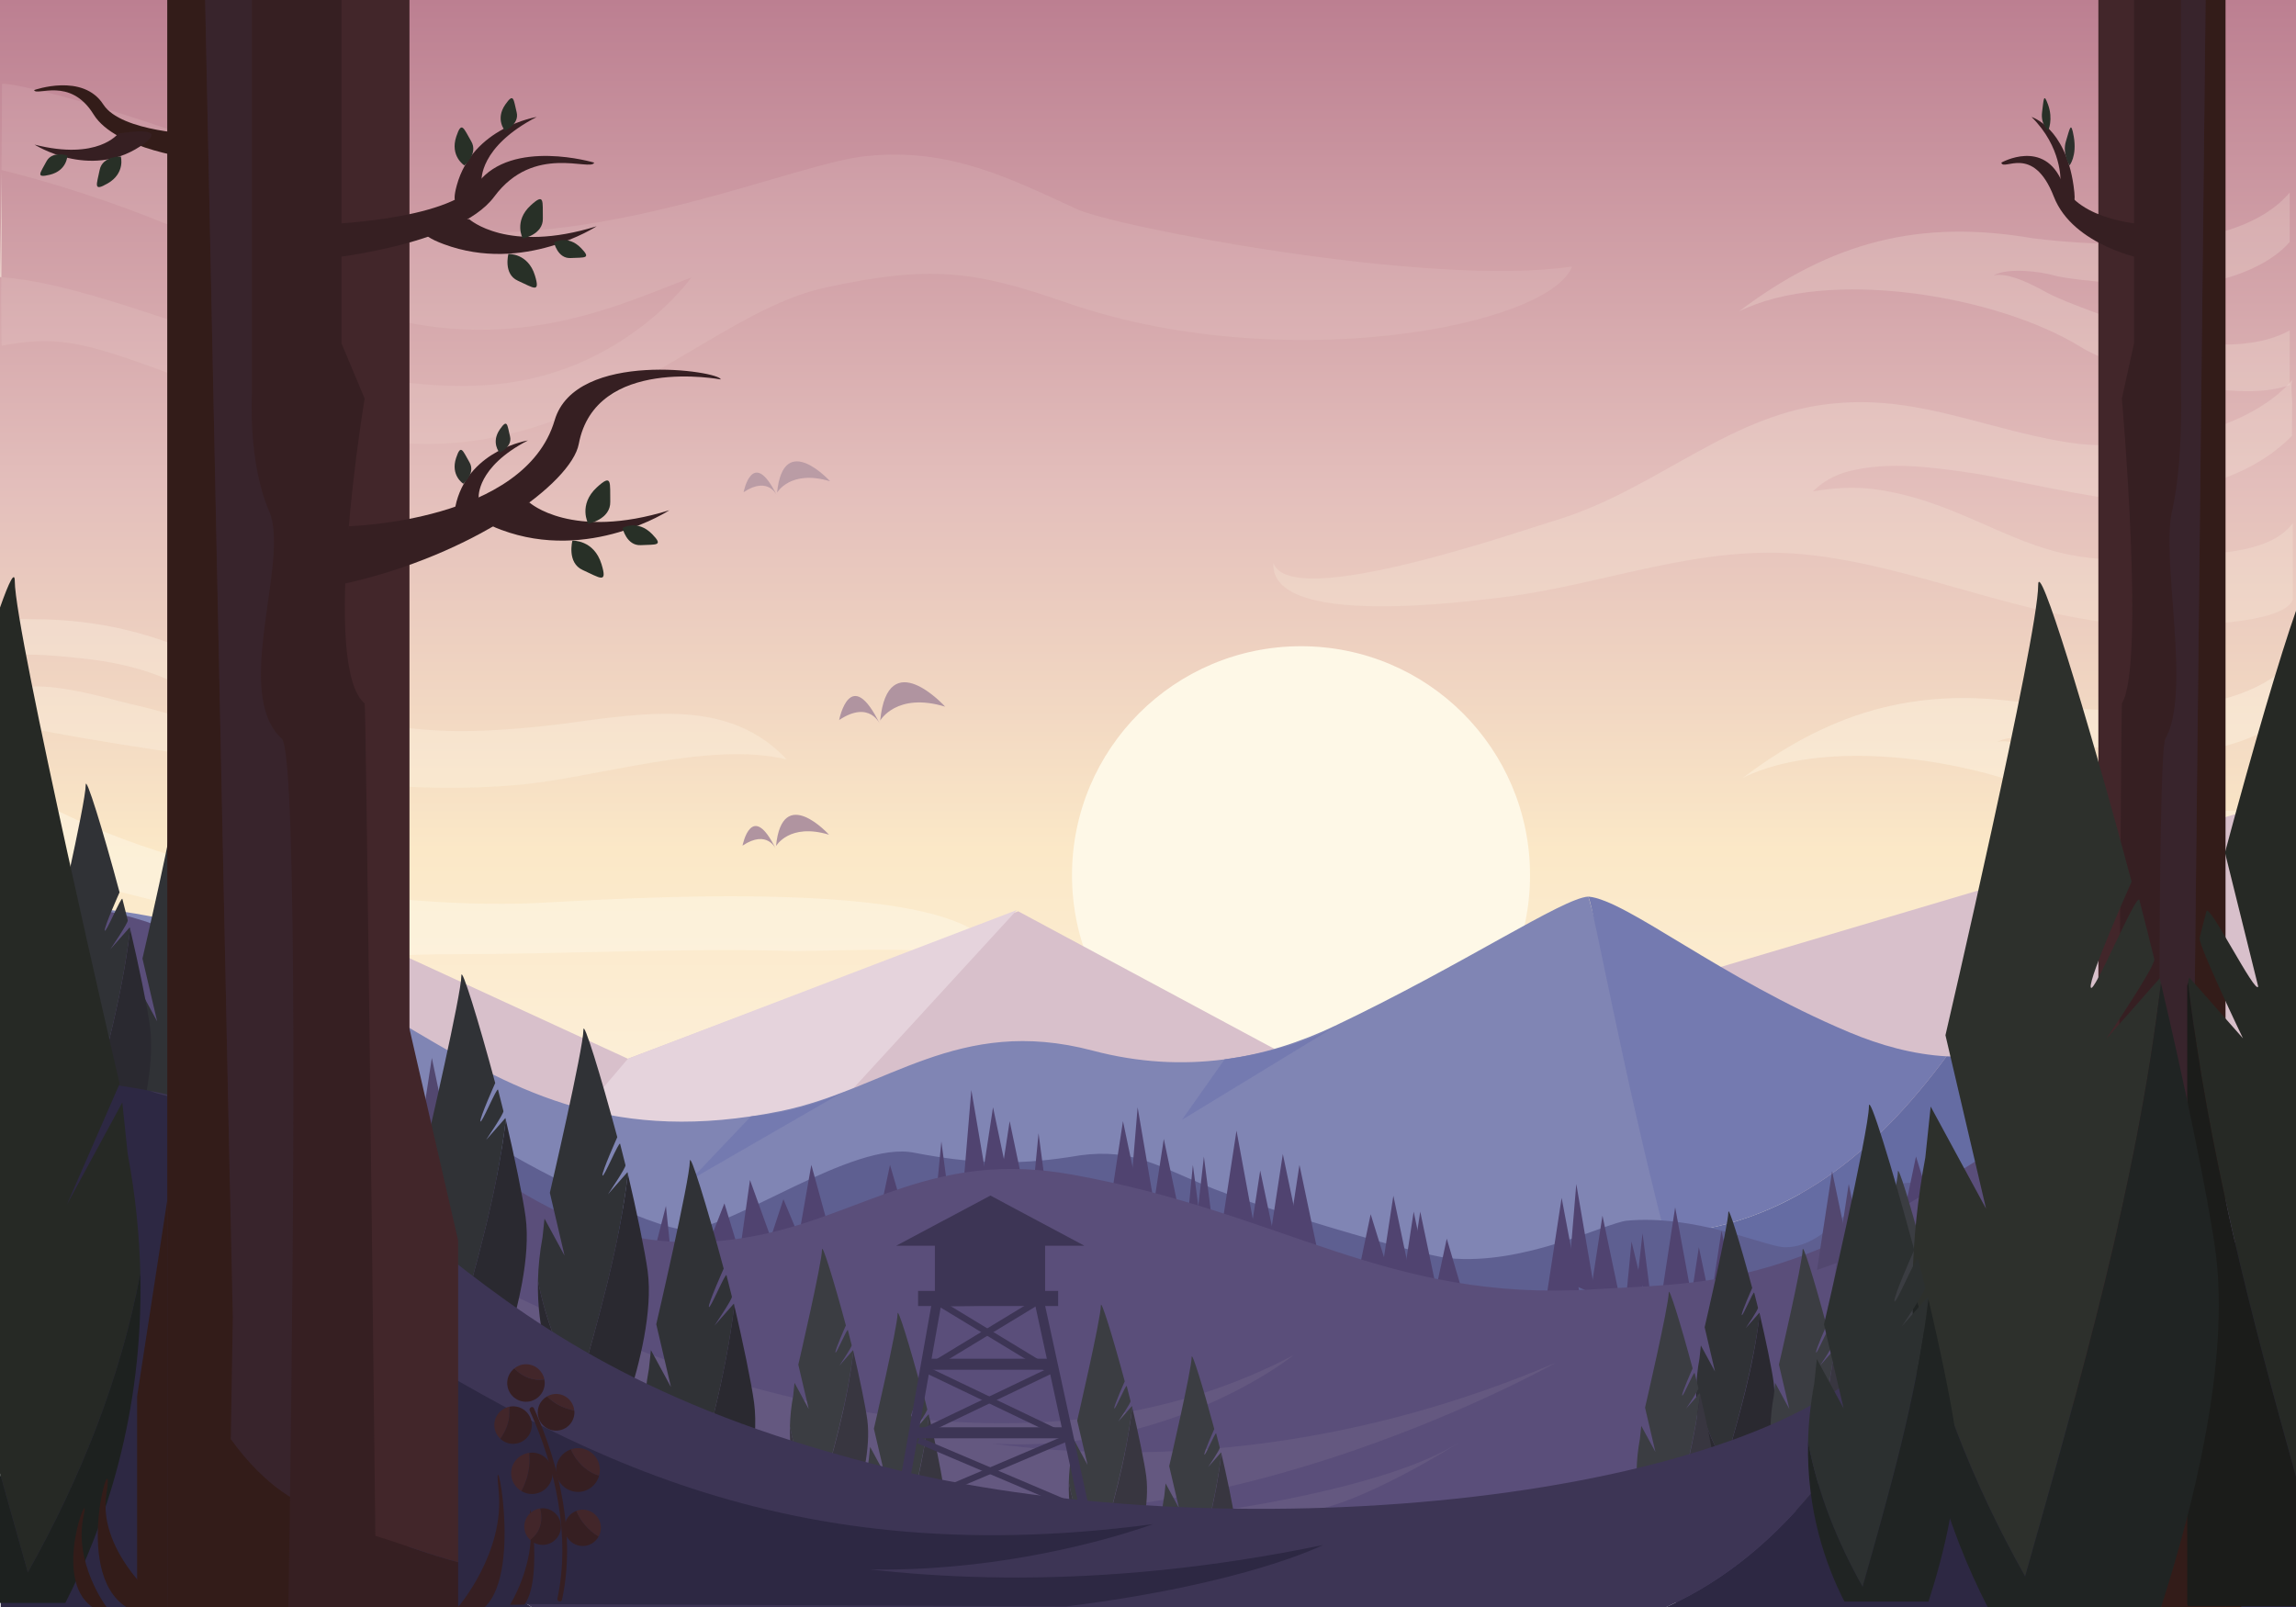 <?xml version="1.0" encoding="utf-8"?>
<!-- Generator: Adobe Illustrator 16.0.0, SVG Export Plug-In . SVG Version: 6.00 Build 0)  -->
<!DOCTYPE svg PUBLIC "-//W3C//DTD SVG 1.1//EN" "http://www.w3.org/Graphics/SVG/1.1/DTD/svg11.dtd">
<svg version="1.1" id="Layer_1" xmlns="http://www.w3.org/2000/svg" xmlns:xlink="http://www.w3.org/1999/xlink" x="0px" y="0px"
	 width="720px" height="503.999px" viewBox="0 0 720 503.999" enable-background="new 0 0 720 503.999" xml:space="preserve">
<rect x="0" y="0" width="720" height="503.999" fill="#808080" stroke="none"/>
<symbol  id="New_Symbol" viewBox="-0.763 -0.763 1.526 1.525">
	<path fill="#FFFFFF" d="M0.763,0c0-0.421-0.342-0.762-0.763-0.762S-0.763-0.421-0.763,0S-0.421,0.763,0,0.763S0.763,0.42,0.763,0z"
		/>
</symbol>
<linearGradient id="SVGID_1_" gradientUnits="userSpaceOnUse" x1="360" y1="503.999" x2="360" y2="4.882812e-04">
	<stop  offset="0" style="stop-color:#FFFFFF"/>
	<stop  offset="0.471" style="stop-color:#FBE8C7"/>
	<stop  offset="0.699" style="stop-color:#E3BEBB"/>
	<stop  offset="1" style="stop-color:#BC7F91"/>
</linearGradient>
<rect fill="url(#SVGID_1_)" width="720" height="503.999"/>
<circle fill="#FEF8E7" cx="407.987" cy="274.491" r="71.818"/>
<g opacity="0.4">
	<path fill="#FEF8E7" d="M689.334,253.667c-10.237-1.44-39.782-12.04-46.334-15.667c-4.136-2.29-11.897-6.43-16.667-5.333
		c4.727-2.627,15.252-1.084,19.018,0.001c6.169,1.777,38.562,4.521,49.316,2.072c8.145-1.854,17.463-5.314,23.454-11.353
		c0.424-0.427,0.793-0.841,1.129-1.249v-15.471c-16.455,19.564-59.723,16.948-80.75,14.32c-35-6-63,1-92,23c28-14,81-5,107,11
		c10.899,6.812,47.764,18.712,65.75,12.027V249.91C710.491,254.759,698.495,254.956,689.334,253.667z"/>
</g>
<g opacity="0.2">
	<path fill="#FEF8E7" d="M688.113,107.381c-10.237-1.44-39.782-12.04-46.334-15.667c-4.136-2.29-11.897-6.43-16.667-5.333
		c4.727-2.627,15.252-1.084,19.018,0.001c6.169,1.777,38.562,4.521,49.316,2.072c8.145-1.854,17.463-5.314,23.454-11.353
		c0.424-0.427,0.793-0.841,1.129-1.249V60.382c-16.455,19.564-59.723,16.948-80.75,14.32c-35-6-63,1-92,23c28-14,81-5,107,11
		c10.899,6.812,47.764,18.712,65.75,12.027v-17.105C709.271,108.473,697.274,108.67,688.113,107.381z"/>
</g>
<g opacity="0.2">
	<path fill="#FEF8E7" d="M719,188c-2.5,7.664-32.999,8.667-49.666,8c-34.667-2-69.335-18.772-103.335-22.105
		c-32.666-3.333-62.666,9.333-94,13.333c-11.333,1.333-74,10-72.666-10.667C404.666,191.895,476.667,166.5,490,162.5
		c30.667-10,53.5-33.333,85.5-36c27.333-2.667,49.833,9.395,76.5,12.728c18.667,2,52.334-2.895,67-20.228
		c-0.834,0.986-0.177,5.852-0.196,7.136c-0.056,3.513-0.099,14.055-0.09,10.541c0,0-5.38,5.989-14.722,10.498
		c-10.804,5.214-24.165,8.91-37.324,9.492c-7.577,0.335-39.845-7.076-47.334-8.167c-12.818-1.867-26.815-3.97-39.674-0.666
		c-4.381,1.125-7.946,3.209-11.146,6.262c6.312-1.015,12.409-1.533,18.859-0.72c24.794,3.124,41.793,17.124,62.827,20.832
		c12.107,2.134,23.897,1.676,36.003,0.292c10.643-1.217,26.1-1.441,32.796-10.417"/>
</g>
<g>
	<g opacity="0.5">
		<path fill="#FEF8E7" d="M167.169,283.271c-49.4,1.918-123.078-9.977-165.135-38.309v20.829c0.765,0.591,1.641,1.194,2.647,1.821
			c11.768,7.341,26.377,10.412,40.489,13.991c8.44,2.142,19.697,4.894,28.833,5.831c11.047,1.135,23.504,0.575,34.427-0.496
			c-14.873,4.014-36.695,4.367-54.057,4.496c-15.03,0.113-30.326-0.625-44.956-3.375c-3.142-0.592-5.525-1.479-7.383-1.893v15.117
			c40.749,7.162,98.223-2.014,138.725-2.014c35.653,0,72.627-2,108.28-1c17.166,0,47.538-2,63.383,3
			C309.782,273.271,189.618,282.271,167.169,283.271z"/>
	</g>
	<g opacity="0.3">
		<path fill="#FEF8E7" d="M174.949,227.206c-34.266,4-55.479,3-86.482-10c-24.476-11-44.057-23-78.323-23
			c-3.145-0.128-6.242-0.086-9.58,0.136v12.58c-0.544,0.417,0.855-0.274,1.874-0.767c3.903-1.888,18.694-0.126,23.302,0.341
			c8.633,0.875,16.97,2.678,24.362,5.573c13.75,5.384,22.701,15.19,39.753,16.624c-12.941,3.485-34.963-4.812-47.076-7.473
			c-9.921-2.179-36.113-11.002-42.215-1.818c0,0,0,5.682,0,7.125c20.856,4.7,45.806,8.229,61.796,10.679
			c32.634,7,65.268,12,99.535,9c24.476-2,60.374-14,84.849-8C228.795,219.206,204.319,223.206,174.949,227.206z"/>
	</g>
	<g opacity="0.1">
		<path fill="#FEF8E7" d="M337.687,65.584c-20.338-9.333-39.751-19.333-65.637-16.666c-22.188,2-80.04,28.536-134.048,23.333
			c-29.337-2.826-36.979-5.333-56.393-19.333C67.742,43.584,9.889,26.254,0.644,26.254c0,0-0.088,12.44-0.165,27.645l0.007-0.565
			c0,0,42.171,9.708,80.433,30.408C146.095,119,187.234,98.333,216.817,87c0,0-21.263,30.333-62.864,33.667
			C100.177,124.976,40.126,89.871,0.371,86.918c-0.007,13.184,0.057,22.89,0.273,21.486c24.345-4.65,31.972,1.85,92.293,23.35
			c79.358,28.285,123.11-32.167,165.636-41.5c32.999-7.224,46.938-5.42,75.878,4.667c66.951,23.334,151.022,7.718,158.549-11.333
			C448.551,90.254,349.902,71.19,337.687,65.584z"/>
	</g>
</g>
<path fill="#FEF8E7" d="M0.124,86.89c0.082,0.008,0.166,0.02,0.248,0.028C0.375,76.811,0.41,64.665,0.449,53.899L0.124,86.89z"/>
<polygon fill="#D8C0CB" points="720.333,323.903 719.25,249.91 418.66,339.173 319.297,285.805 196.899,332.057 100.373,287.603 
	100.373,349.214 720,382.833 "/>
<polygon fill="#E5D3DC" points="318.89,285.402 260.671,348.88 168.991,364.864 196.899,332.057 "/>
<path fill="#8085B4" d="M498.118,281.2C498.118,281.2,498.229,281.195,498.118,281.2c-7.873,0.318-39.292,21.39-79.458,40.508
	c-21.411,10.191-46.933,15.478-76.054,7.781c-42.292-11.178-64.629,12.236-97.892,19.001c-103.262,21-121.539-65.234-236.716-64.599
	v181.597h537.175C540.361,449.853,510.217,324.668,498.118,281.2z"/>
<path fill="#747AB0" d="M370.661,351.207l49.965-30.454c0,0-11.639,8.115-36.603,11.486L370.661,351.207z"/>
<path fill="#747AB0" d="M216.512,370.079l47.441-27.368c0,0-11.839,5.839-28.507,7.447L216.512,370.079z"/>
<path fill="#747AB0" d="M610.416,331.296c-10.401-0.599-20.668-3.403-30.565-7.563c-40.63-17.078-69.687-41.453-81.732-42.532
	c1.665,3.887,11.05,55.914,23.942,105.8C560.729,384.624,588.334,361.182,610.416,331.296z"/>
<path fill="#656CA3" d="M632.74,328.892c-7.454,2.146-14.923,2.83-22.324,2.404c-22.082,29.886-49.688,53.328-88.355,55.704
	c0.087,0.335,0.174,0.672,0.26,1.005c2.933,11.316,5.765,21.703,8.316,30.195c4.466,15.911,9.127,31.652,13.878,47.288H720V343.764
	C720,343.764,684.922,313.866,632.74,328.892z"/>
<g>
	<path fill="#5E5F91" d="M121.416,346.208c10-5.333,21.333,4,28.667,9.333c13.334,10,55.165,30.109,64.872,30.109
		c14.725,0,52.462-28.109,71.795-24.109c17.333,3.334,31.333,4,48.667,1.334c17.999-3.334,25.999,2,41.999,8.666
		c15.334,6.667,67.454,22.085,76.763,23.041c23.822,2.447,49.373-11.083,56.039-11.749c21.133-1.922,42.383,7.661,48.939,8.317
		c13.333,0.667,21.667-16.035,33.667-19.369c14.667-3.333,29.511,3.703,44.177,1.037c-8.666,1.333-24.918,12.057-32.251,17.39
		c-8.667,5.333-18,9.333-28,12.667c-42,14.666-84,16.666-128.667,14c-58.667-3.334-116.666-13.334-176-12
		c-34.666,0.666-74.666-0.667-107.333-12.667c-11.333-4-24.667-11.333-32-20.667c-3.333-4.666-15.333-23.333-10.667-24.666"/>
</g>
<g>
	<g>
		<path fill="#504370" d="M203.705,398.213l5.126-19.99l1.874,18.284l6.462-29.407l3.822,26.115l6.178-15.803l4.773,15.66
			l3.246-22.993l6.522,18.069l3.959-12.036l4.833,11.602l3.925-22.375l6.246,22.736C260.671,388.075,254.257,420.33,203.705,398.213
			z"/>
		<polygon fill="#504370" points="275.99,380.006 279.096,365.339 282.844,378.223 		"/>
		<polygon fill="#504370" points="293.791,372.672 295.202,358.005 296.905,370.889 		"/>
		<polygon fill="#504370" points="324.269,370.079 325.68,355.413 327.383,368.296 		"/>
		<polygon fill="#504370" points="372.659,380.006 374.071,365.339 375.774,378.223 		"/>
		<polygon fill="#504370" points="375.774,378.223 377.529,362.746 379.835,380.815 		"/>
		<polygon fill="#504370" points="302.017,372.818 304.597,341.866 309.394,369.982 		"/>
		<polygon fill="#504370" points="354.169,378.223 356.749,347.271 361.546,375.386 		"/>
		<polygon fill="#504370" points="306.674,378.223 311.403,347.271 317.109,374.459 		"/>
		<polygon fill="#504370" points="397.55,392.888 402.279,361.936 407.986,389.124 		"/>
		<polygon fill="#504370" points="402.768,396.291 407.497,365.339 413.203,392.528 		"/>
		<polygon fill="#504370" points="390.456,398.052 395.188,367.1 400.893,394.288 		"/>
		<polygon fill="#504370" points="432.211,405.962 436.941,375.011 442.646,402.199 		"/>
		<polygon fill="#504370" points="440.643,410.958 445.373,380.006 451.078,407.194 		"/>
		<polygon fill="#504370" points="438.583,410.958 443.313,380.006 449.02,407.194 		"/>
		<polygon fill="#504370" points="448.959,410.562 453.69,388.476 459.396,407.876 		"/>
		<polygon fill="#504370" points="426.355,397.386 429.826,380.815 435.167,398.052 		"/>
		<polygon fill="#504370" points="311.891,382.576 316.621,351.624 322.327,378.812 		"/>
		<polygon fill="#504370" points="347.422,382.576 352.151,351.624 357.857,378.812 		"/>
		<polygon fill="#504370" points="360.226,388.148 364.955,357.196 370.661,384.385 		"/>
		<polygon fill="#504370" points="383.022,385.555 387.753,354.603 393.459,385.555 		"/>
	</g>
	<polygon fill="#504370" points="597.361,379.273 600.832,362.703 606.173,379.939 	"/>
	<polygon fill="#504370" points="585.032,388.147 589.763,357.195 595.468,384.384 	"/>
	<g>
		<polygon fill="#504370" points="510.217,404.057 511.629,389.39 515.362,404.865 		"/>
		<polygon fill="#504370" points="513.332,402.273 515.087,386.797 517.393,404.866 		"/>
		<polygon fill="#504370" points="491.727,402.273 494.307,371.321 500.25,405.962 		"/>
		<polygon fill="#504370" points="535.107,416.938 539.837,385.986 545.544,413.175 		"/>
		<polygon fill="#504370" points="540.325,420.342 545.055,389.39 550.761,416.579 		"/>
		<polygon fill="#504370" points="528.014,422.103 532.745,391.15 538.45,418.339 		"/>
		<polygon fill="#504370" points="484.979,406.627 489.709,375.675 495.415,405.962 		"/>
		<polygon fill="#504370" points="497.783,412.199 502.513,381.247 508.219,408.436 		"/>
		<polygon fill="#504370" points="520.58,409.605 525.311,378.653 531.017,409.605 		"/>
	</g>
</g>
<path fill="#5A4E7A" d="M717.543,353.379c0,0-39.832-28-104.559,15c-53.982,35.863-80.963,33.988-113.52,36
	c-64.727,4-96.592-24-163.309-36c-43.173-7.766-64.818,12.236-98.177,19.001c-103.562,21-131.851-113.973-237.404-103.001v218.199
	h716.968V353.379z"/>
<g>
	<path fill="#303236" d="M551.821,412.086c-0.031-0.132-0.062-0.264-0.093-0.393l-4.307,4.881c0,0,4.001-5.885,3.869-6.423
		c-0.398-1.622-0.799-3.209-1.191-4.722c-0.194-0.745-3.703,7.73-3.898,6.99c-0.191-0.727,3.272-8.468,3.272-8.468
		c-3.699-13.816-7.487-26.029-7.487-23.757c0,4.092-7.428,36.061-7.428,36.061l3.252,13.899l-4.437-8.183l-0.431,4.091
		c-0.63,3.354-0.943,6.553-1.015,9.588c1.558,8.426,4.849,16.572,9.012,23.974C545.416,443.758,549.888,428.273,551.821,412.086z"/>
	<path fill="#2A2930" d="M556.2,433.602c-0.55-4.149-2.521-13.659-4.379-21.516c-2.068,17.318-6.251,31.124-10.881,47.539
		c-4.163-7.401-7.454-15.548-9.012-23.974c-0.265,11.332,2.895,20.351,6.009,26.425h13.898
		C554.388,454.157,557.368,442.432,556.2,433.602z"/>
</g>
<g>
	<path fill="#3B3D42" d="M533.134,437.304c-0.031-0.132-0.062-0.264-0.093-0.393l-4.307,4.881c0,0,4.001-5.885,3.869-6.423
		c-0.398-1.622-0.799-3.209-1.191-4.722c-0.194-0.745-3.703,7.73-3.898,6.99c-0.191-0.727,3.272-8.468,3.272-8.468
		c-3.699-13.816-7.487-26.029-7.487-23.757c0,4.092-7.428,36.061-7.428,36.061l3.252,13.899l-4.437-8.183l-0.431,4.091
		c-0.63,3.354-0.943,6.553-1.015,9.588c1.558,8.426,4.849,16.572,9.012,23.974C526.729,468.976,531.2,453.491,533.134,437.304z"/>
	<path fill="#383640" d="M537.513,458.819c-0.55-4.149-2.521-13.659-4.379-21.516c-2.068,17.318-6.251,31.124-10.881,47.539
		c-4.163-7.401-7.454-15.548-9.012-23.974c-0.265,11.332,2.895,20.351,6.009,26.425h13.898
		C535.7,479.375,538.681,467.649,537.513,458.819z"/>
</g>
<g>
	<path fill="#3B3D42" d="M575.12,423.822c-0.031-0.132-0.062-0.264-0.093-0.393l-4.307,4.881c0,0,4.001-5.885,3.869-6.423
		c-0.398-1.622-0.799-3.209-1.191-4.722c-0.194-0.745-3.703,7.73-3.898,6.99c-0.191-0.727,3.272-8.468,3.272-8.468
		c-3.699-13.816-7.487-26.029-7.487-23.757c0,4.092-7.428,36.061-7.428,36.061l3.252,13.899l-4.437-8.183l-0.431,4.091
		c-0.63,3.354-0.943,6.553-1.015,9.588c1.558,8.426,4.849,16.572,9.012,23.974C568.715,455.494,573.187,440.01,575.12,423.822z"/>
	<path fill="#383640" d="M579.499,445.338c-0.55-4.149-2.521-13.659-4.379-21.516c-2.068,17.318-6.251,31.124-10.881,47.539
		c-4.163-7.401-7.454-15.548-9.012-23.974c-0.265,11.332,2.895,20.351,6.009,26.425h13.898
		C577.687,465.894,580.667,454.168,579.499,445.338z"/>
</g>
<g>
	<path fill="#3B3D42" d="M604.995,399.375c-0.031-0.132-0.062-0.264-0.093-0.393l-4.307,4.881c0,0,4.001-5.885,3.869-6.423
		c-0.398-1.622-0.799-3.209-1.191-4.722c-0.194-0.745-3.703,7.73-3.898,6.99c-0.191-0.727,3.272-8.468,3.272-8.468
		c-3.699-13.816-7.487-26.029-7.487-23.757c0,4.092-7.428,36.061-7.428,36.061l3.252,13.899l-4.437-8.183l-0.431,4.091
		c-0.63,3.354-0.943,6.553-1.015,9.588c1.558,8.426,4.849,16.572,9.012,23.974C598.59,431.047,603.062,415.562,604.995,399.375z"/>
	<path fill="#383640" d="M609.374,420.891c-0.55-4.149-2.521-13.659-4.379-21.516c-2.068,17.318-6.251,31.124-10.881,47.539
		c-4.163-7.401-7.454-15.548-9.012-23.974c-0.265,11.332,2.895,20.351,6.009,26.425h13.898
		C607.562,441.446,610.542,429.721,609.374,420.891z"/>
</g>
<path fill="#645880" d="M175.868,413.214c69.743,31.612,157.798,49.784,229.799,11.784c0,0-60.799,49.111-140.799,17.216
	c0,0,98.799,38.118,223-14.824c0,0-104,58.824-197,44.552c0,0-69-10.728-114-33.728c-33.848-17.3-124-89-124-89
	S124.831,390.08,175.868,413.214z"/>
<path fill="#645880" d="M0,324c5,0,42.538-4.024,100.373,39.842L0,350.951V324z"/>
<path fill="#645880" d="M379.835,474.174c0,0,53.915-6.924,77.332-21.544c4.117-2.57-32.833,21.544-50,21.544
	S379.835,474.174,379.835,474.174z"/>
<path fill="#645880" d="M720,382.833c-4.935-0.809-35.166-18.439-99.333,15.5L720,408.781V382.833z"/>
<g>
	<path fill="#3B3D42" d="M355.056,441.364c-0.031-0.132-0.062-0.264-0.092-0.393l-4.307,4.881c0,0,4-5.885,3.87-6.423
		c-0.399-1.622-0.799-3.209-1.192-4.722c-0.194-0.745-3.703,7.73-3.898,6.99c-0.191-0.727,3.272-8.468,3.272-8.468
		c-3.699-13.816-7.487-26.029-7.487-23.757c0,4.092-7.428,36.061-7.428,36.061l3.252,13.899l-4.437-8.183l-0.431,4.091
		c-0.63,3.354-0.943,6.553-1.015,9.588c1.558,8.426,4.849,16.572,9.012,23.974C348.651,473.036,353.123,457.552,355.056,441.364z"/>
	<path fill="#383640" d="M359.435,462.88c-0.549-4.149-2.521-13.659-4.379-21.516c-2.068,17.318-6.25,31.124-10.88,47.539
		c-4.163-7.401-7.454-15.548-9.012-23.974c-0.265,11.332,2.895,20.351,6.009,26.425h13.899
		C357.622,483.436,360.603,471.71,359.435,462.88z"/>
</g>
<g>
	<path fill="#3B3D42" d="M291.306,443.913c-0.031-0.132-0.062-0.264-0.093-0.393l-4.307,4.881c0,0,4.001-5.885,3.869-6.423
		c-0.398-1.622-0.799-3.209-1.191-4.722c-0.194-0.745-3.703,7.73-3.898,6.99c-0.191-0.727,3.272-8.468,3.272-8.468
		c-3.699-13.816-7.487-26.029-7.487-23.757c0,4.092-7.428,36.061-7.428,36.061l3.252,13.899l-4.437-8.183l-0.431,4.091
		c-0.63,3.354-0.943,6.553-1.015,9.588c1.558,8.426,4.849,16.572,9.012,23.974C284.901,475.585,289.373,460.101,291.306,443.913z"/>
	<path fill="#383640" d="M295.685,465.429c-0.55-4.149-2.521-13.659-4.379-21.516c-2.068,17.318-6.251,31.124-10.881,47.539
		c-4.163-7.401-7.454-15.548-9.012-23.974c-0.265,11.332,2.895,20.351,6.009,26.425h13.898
		C293.873,485.984,296.853,474.259,295.685,465.429z"/>
</g>
<g>
	<path fill="#3B3D42" d="M267.607,423.823c-0.031-0.132-0.062-0.264-0.093-0.393l-4.307,4.881c0,0,4.001-5.885,3.869-6.423
		c-0.398-1.622-0.799-3.209-1.191-4.722c-0.194-0.745-3.703,7.73-3.898,6.99c-0.191-0.727,3.272-8.468,3.272-8.468
		c-3.699-13.816-7.487-26.029-7.487-23.757c0,4.092-7.428,36.061-7.428,36.061l3.252,13.899l-4.437-8.183l-0.431,4.091
		c-0.63,3.354-0.943,6.553-1.015,9.588c1.558,8.426,4.849,16.572,9.012,23.974C261.202,455.495,265.674,440.011,267.607,423.823z"/>
	<path fill="#383640" d="M271.986,445.339c-0.55-4.149-2.521-13.659-4.379-21.516c-2.068,17.318-6.251,31.124-10.881,47.539
		c-4.163-7.401-7.454-15.548-9.012-23.974c-0.265,11.332,2.895,20.351,6.009,26.425h13.898
		C270.174,465.895,273.154,454.169,271.986,445.339z"/>
</g>
<g>
	<path fill="#3B3D42" d="M383.011,455.88c-0.03-0.125-0.06-0.25-0.087-0.372l-4.083,4.626c0,0,3.792-5.578,3.668-6.088
		c-0.378-1.538-0.758-3.042-1.129-4.476c-0.186-0.706-3.511,7.327-3.695,6.626c-0.182-0.688,3.101-8.026,3.101-8.026
		c-3.507-13.097-7.097-24.673-7.097-22.52c0,3.879-7.04,34.182-7.04,34.182l3.082,13.175l-4.206-7.756l-0.407,3.878
		c-0.598,3.18-0.895,6.211-0.963,9.088c1.478,7.986,4.597,15.709,8.542,22.725C376.939,485.9,381.178,471.224,383.011,455.88z"/>
	<path fill="#383640" d="M387.161,476.273c-0.521-3.933-2.39-12.947-4.15-20.394c-1.961,16.415-5.925,29.502-10.314,45.062
		c-3.945-7.016-7.064-14.738-8.542-22.725c-0.25,10.741,2.744,19.29,5.696,25.048h13.175
		C385.443,495.759,388.269,484.644,387.161,476.273z"/>
</g>
<g>
	<g>
		<path fill="#3D3555" d="M345.533,491.463l-67.902-0.835l14.9-83.892l34.501-0.462L345.533,491.463z M281.203,487.671l60.599,0.745
			l-17.181-79.108l-29.569,0.396L281.203,487.671z"/>
	</g>
	<g>
		<rect x="290.372" y="426.135" fill="#3D3555" width="40.067" height="3.459"/>
	</g>
	<g>
		<rect x="285.672" y="447.636" fill="#3D3555" width="49.559" height="3.459"/>
	</g>
	<g>
		<g>
			
				<rect x="287.928" y="439.345" transform="matrix(0.902 0.432 -0.432 0.902 221.05 -91.943)" fill="#3D3555" width="49.746" height="1.999"/>
		</g>
		<g>
			
				<rect x="308.394" y="414.755" transform="matrix(0.432 0.902 -0.902 0.432 572.068 -29.413)" fill="#3D3555" width="1.999" height="49.746"/>
		</g>
	</g>
	<g>
		<g>
			
				<rect x="285.713" y="461.664" transform="matrix(0.92 0.391 -0.391 0.92 206.038 -85.663)" fill="#3D3555" width="54.941" height="1.999"/>
		</g>
		<g>
			
				<rect x="308.344" y="434.477" transform="matrix(0.391 0.92 -0.92 0.391 613.429 -3.478)" fill="#3D3555" width="1.999" height="54.942"/>
		</g>
	</g>
	<g>
		<g>
			
				<rect x="290.946" y="417.954" transform="matrix(0.855 0.519 -0.519 0.855 262.658 -100.906)" fill="#3D3555" width="41.433" height="2"/>
		</g>
		<g>
			
				<rect x="307.973" y="397.521" transform="matrix(0.519 0.855 -0.855 0.519 506.026 -62.965)" fill="#3D3555" width="2" height="41.433"/>
		</g>
	</g>
	<g>
		<rect x="293.17" y="388.476" fill="#3D3555" width="34.562" height="17.108"/>
	</g>
	<g>
		<rect x="287.904" y="404.866" fill="#3D3555" width="43.919" height="4.739"/>
	</g>
	<g>
		<polygon fill="#3D3555" points="310.588,374.962 281.019,390.703 340.065,390.703 		"/>
	</g>
</g>
<polygon fill="#52476F" points="130.687,362.746 135.416,331.794 141.122,358.982 "/>
<path fill="#2D2843" d="M0,349.311c5,0,62.254-6.749,105,33.189c0,0-59.178-40.568-105-18.658V349.311z"/>
<g>
	<path fill="#303236" d="M230.266,409.41c-0.043-0.187-0.088-0.373-0.131-0.558l-6.105,6.919c0,0,5.671-8.341,5.484-9.103
		c-0.565-2.301-1.132-4.55-1.688-6.695c-0.274-1.056-5.249,10.96-5.526,9.909c-0.271-1.029,4.64-12.003,4.64-12.003
		c-5.245-19.585-10.614-36.898-10.614-33.676c0,5.8-10.53,51.116-10.53,51.116l4.61,19.704l-6.29-11.6l-0.61,5.8
		c-0.892,4.754-1.336,9.288-1.438,13.592c2.208,11.942,6.873,23.492,12.774,33.982C221.186,454.307,227.524,432.357,230.266,409.41z
		"/>
	<path fill="#2A2930" d="M236.473,439.909c-0.779-5.882-3.573-19.361-6.207-30.499c-2.741,22.947-9.08,44.896-15.424,67.389
		c-5.902-10.49-10.567-22.04-12.774-33.982c-0.375,16.062,4.104,28.847,8.517,37.458h19.702
		C233.903,469.048,238.129,452.426,236.473,439.909z"/>
</g>
<g>
	<path fill="#303236" d="M196.899,368.18c-0.043-0.187-0.088-0.373-0.131-0.558l-6.105,6.919c0,0,5.671-8.341,5.484-9.103
		c-0.565-2.301-1.132-4.55-1.688-6.695c-0.274-1.056-5.249,10.96-5.526,9.909c-0.271-1.029,4.64-12.003,4.64-12.003
		c-5.245-19.585-10.614-36.898-10.614-33.676c0,5.8-10.53,51.116-10.53,51.116l4.61,19.704l-6.29-11.6l-0.61,5.8
		c-0.892,4.754-1.336,9.288-1.438,13.592c2.208,11.942,6.873,23.492,12.774,33.982C187.819,413.076,194.158,391.127,196.899,368.18z
		"/>
	<path fill="#2A2930" d="M203.106,398.679c-0.779-5.882-3.573-19.361-6.207-30.499c-2.741,22.947-9.08,44.896-15.424,67.389
		c-5.902-10.49-10.567-22.04-12.774-33.982c-0.375,16.062,4.104,28.847,8.517,37.458h19.702
		C200.537,427.817,204.763,411.195,203.106,398.679z"/>
</g>
<g>
	<path fill="#303236" d="M158.619,351.207c-0.043-0.187-0.088-0.373-0.131-0.558l-6.105,6.919c0,0,5.671-8.341,5.484-9.103
		c-0.565-2.301-1.132-4.55-1.688-6.695c-0.274-1.056-5.249,10.96-5.526,9.909c-0.271-1.029,4.64-12.003,4.64-12.003
		c-5.245-19.585-10.614-36.898-10.614-33.676c0,5.8-10.53,51.116-10.53,51.116l4.61,19.704l-6.29-11.6l-0.61,5.8
		c-0.892,4.754-1.336,9.288-1.438,13.592c2.208,11.942,6.873,23.492,12.774,33.982C149.539,396.104,155.877,374.154,158.619,351.207
		z"/>
	<path fill="#2A2930" d="M164.826,381.706c-0.779-5.882-3.573-19.361-6.207-30.499c-2.741,22.947-9.08,44.896-15.424,67.389
		c-5.902-10.49-10.567-22.04-12.774-33.982c-0.375,16.062,4.104,28.847,8.517,37.458h19.702
		C162.256,410.845,166.482,394.223,164.826,381.706z"/>
</g>
<g>
	<path fill="#303236" d="M69.142,294.716c-0.043-0.187-0.088-0.373-0.131-0.558l-6.105,6.919c0,0,5.671-8.341,5.484-9.103
		c-0.565-2.301-1.132-4.55-1.688-6.695c-0.274-1.056-5.249,10.96-5.526,9.909c-0.271-1.029,4.64-12.003,4.64-12.003
		c-5.245-19.585-10.614-36.898-10.614-33.676c0,5.8-10.53,51.116-10.53,51.116l4.61,19.704l-6.29-11.6l-0.61,5.8
		c-0.892,4.754-1.336,9.288-1.438,13.592c2.208,11.942,6.873,23.492,12.774,33.982C60.062,339.612,66.4,317.663,69.142,294.716z"/>
	<path fill="#2A2930" d="M75.349,325.215c-0.779-5.882-3.573-19.361-6.207-30.499c-2.741,22.947-9.08,44.896-15.424,67.389
		c-5.902-10.49-10.567-22.04-12.774-33.982c-0.375,16.062,4.104,28.847,8.517,37.458h19.702
		C72.779,354.354,77.005,337.731,75.349,325.215z"/>
</g>
<g>
	<path fill="#303236" d="M40.821,291.384c-0.043-0.187-0.088-0.373-0.131-0.558l-6.105,6.919c0,0,5.671-8.341,5.484-9.103
		c-0.565-2.301-1.132-4.55-1.688-6.695c-0.274-1.056-5.249,10.96-5.526,9.909c-0.271-1.029,4.64-12.003,4.64-12.003
		c-5.245-19.585-10.614-36.898-10.614-33.676c0,5.8-10.53,51.116-10.53,51.116l4.61,19.704l-6.29-11.6l-0.61,5.8
		c-0.892,4.754-1.336,9.288-1.438,13.592c2.208,11.942,6.873,23.492,12.774,33.982C31.741,336.28,38.08,314.331,40.821,291.384z"/>
	<path fill="#2A2930" d="M47.028,321.883c-0.779-5.882-3.573-19.361-6.207-30.499c-2.741,22.947-9.08,44.896-15.424,67.389
		c-5.902-10.49-10.567-22.04-12.774-33.982c-0.375,16.062,4.104,28.847,8.517,37.458h19.702
		C44.459,351.021,48.685,334.399,47.028,321.883z"/>
</g>
<path fill="#2D2843" d="M140.118,478.2c-12-19-10-40-23-58c-17-25-26-51-49-70c-5.614-5.613-14.179-5.323-21.21-8.103
	C33.646,339.464,18.368,338,0.226,338v165.999H166.66C156.619,497.593,147.599,489.282,140.118,478.2z"/>
<path fill="#3D3555" d="M601.724,411.818c-2.895,2.788-5.729,5.83-8.478,9.182c-41,50-204.648,65.765-312,40
	c-147.167-35.32-148.16-101.796-234.318-118.902c7.031,2.779,15.596,2.489,21.21,8.103c23,19,32,45,49,70c13,18,11,39,23,58
	c7.48,11.082,16.501,19.393,26.542,25.799h355.886C560.479,486.951,584.856,450,601.724,411.818z"/>
<path fill="#2D2843" d="M107.082,411.199c65.396,39.836,133.039,82.937,254.464,66.819c0,0-94.297,35.583-169.838-5.779
	c-3.546-1.932,81.418,41.692,223.152,12.328c0,0-23.99,12.22-80.474,19.246l-190.72-0.814c0,0-30.364-17.354-72.243-45.642
	C39.922,436.08,59.227,382.047,107.082,411.199z"/>
<path fill="#2D2843" d="M720.226,396c0,0-68.804-32.049-118.522,15.818c-16.867,38.182-41.244,75.133-79.157,92.181h197.68V396z"/>
<g>
	<polygon fill="#361F22" points="128.333,503.999 52.5,503.999 52.5,376.112 52.5,0 128.333,0 128.333,401.667 	"/>
	<polygon fill="#331C19" points="42.999,437.94 52.5,376.112 52.5,503.999 42.999,503.999 	"/>
	<path fill="#361F22" d="M117.955,503.999h25.711v-14.06c-8.783-2.265-17.256-5.604-25.958-8.263
		C117.862,495.592,117.955,503.999,117.955,503.999z"/>
	<path fill="#42262A" d="M128.333,322.334V0h-21.251v107.667l7.271,17.332c0,0-14,83.893,0,95.616
		c0.409,0.343,2.608,194.237,3.354,261.062c8.703,2.658,17.175,5.998,25.958,8.263V389.053L128.333,322.334z"/>
	<polygon fill="#331C19" points="52.5,0 64.333,0 72.062,370.324 74.5,408.781 73.665,503.999 52.5,503.999 	"/>
	<path fill="#361F22" d="M109.383,165.032c0,0,55.162-1.333,64.549-33.22C180.5,109.5,225.996,116.436,226,119
		c0,0-39.27-7.499-44.5,20.228c-2.323,12.313-33,34.772-73.234,43.782C105.059,183.728,109.383,165.032,109.383,165.032z"/>
	<path fill="#361F22" d="M100.373,81.333c0,0,43.033-4,54.627-19.667c12.396-16.749,30.333-7.768,31.334-10.667
		c0,0-25.667-7.667-36.482,6.333c-9.385,12.147-49.479,13.075-49.479,13.075V81.333z"/>
	<path fill="#331C19" d="M61.836,49.94c0,0-25.595-2.86-32.492-14.062c-7.373-11.975-18.042-5.554-18.637-7.626
		c0,0,15.267-5.481,21.699,4.528c5.582,8.685,29.429,9.348,29.429,9.348V49.94z"/>
	<path fill="#38242C" d="M90.945,469.492c1-72.218,2.633-233.052-2.577-237.824c-15.704-14.385,2.705-55.998-3.962-71.331
		s-5.407-36.669-5.407-36.669V0H64.333l7.629,365.799l1.036,47.367l-0.631,38.252C77.56,458.574,83.824,465.12,90.945,469.492z"/>
	<path fill="#331C19" d="M72.368,451.418L71.5,503.999h18.917c0,0,0.237-13.51,0.528-34.507
		C83.824,465.12,77.56,458.574,72.368,451.418z"/>
	<g>
		<path fill="#361F22" d="M166.01,157.585c0,0,13.17,11.979,43.91,2.435c0,0-25.129,16.444-52.716,6.161
			C137.927,158.995,166.01,157.585,166.01,157.585z"/>
		<path fill="#283027" d="M184.459,164.255c0,0-3.235-5.943,2.726-11.423c4.881-4.487,4.053-1.454,4.188,4.524
			C191.499,162.912,184.459,164.255,184.459,164.255z"/>
		<path fill="#283027" d="M179.501,169.566c0,0,6.757-0.355,9.13,7.386c1.944,6.339-0.436,4.283-5.888,1.828
			C177.677,176.499,179.501,169.566,179.501,169.566z"/>
		<path fill="#283027" d="M195.207,165.576c0,0,4.708-2.755,9.272,1.91c3.739,3.82,1.275,3.228-3.538,3.488
			C196.468,171.216,195.207,165.576,195.207,165.576z"/>
	</g>
	<g>
		<path fill="#361F22" d="M147.148,68.743c0,0,11.987,10.902,39.965,2.216c0,0-22.871,14.967-47.98,5.607
			C121.587,70.025,147.148,68.743,147.148,68.743z"/>
		<path fill="#283027" d="M163.939,74.813c0,0-2.944-5.409,2.481-10.397c4.442-4.084,3.688-1.324,3.812,4.118
			C170.347,73.591,163.939,74.813,163.939,74.813z"/>
		<path fill="#283027" d="M159.427,79.647c0,0,6.15-0.323,8.311,6.722c1.769,5.77-0.396,3.898-5.359,1.664
			C157.766,85.957,159.427,79.647,159.427,79.647z"/>
		<path fill="#283027" d="M173.722,76.016c0,0,4.285-2.508,8.439,1.738c3.403,3.477,1.16,2.938-3.22,3.175
			C174.87,81.148,173.722,76.016,173.722,76.016z"/>
	</g>
	<g>
		<path fill="#361F22" d="M150.113,156.009c0,0-0.834-9.446,15.438-17.875c0,0-17.968,2.861-22.398,19.211
			C140.056,168.771,150.113,156.009,150.113,156.009z"/>
		<path fill="#2D302C" d="M145.287,151.712c0,0-4.089-2.604-2.253-8.106c1.502-4.506,2.035-2.319,4.194,1.381
			C149.235,148.426,145.287,151.712,145.287,151.712z"/>
		<path fill="#2D302C" d="M156.653,141.976c0,0-2.779-3.188,0.114-7.338c2.368-3.401,2.274-1.439,3.168,2.19
			C160.768,140.2,156.653,141.976,156.653,141.976z"/>
	</g>
	<g>
		<path fill="#361F22" d="M151.018,56.697c0,0-0.935-10.577,17.287-20.015c0,0-20.12,3.203-25.081,21.512
			C139.756,70.987,151.018,56.697,151.018,56.697z"/>
		<path fill="#283027" d="M145.614,51.885c0,0-4.579-2.916-2.523-9.077c1.682-5.046,2.278-2.597,4.696,1.546
			C150.035,48.206,145.614,51.885,145.614,51.885z"/>
		<path fill="#283027" d="M158.342,40.983c0,0-3.112-3.569,0.128-8.217c2.652-3.809,2.546-1.611,3.548,2.452
			C162.949,38.994,158.342,40.983,158.342,40.983z"/>
	</g>
	<g>
		<path fill="#361F22" d="M37.055,41.9c0,0-6.334,8.521-26.22,3.454c0,0,17.157,10.986,33.037,0.611
			C54.97,38.715,37.055,41.9,37.055,41.9z"/>
		<path fill="#283027" d="M37.892,49.086c0,0,1.481,5.223-4.151,8.457c-4.611,2.65-3.427,0.424-2.479-4.277
			C32.144,48.895,37.892,49.086,37.892,49.086z"/>
		<path fill="#283027" d="M21.137,48.766c0,0-0.049,4.735-5.56,6.052c-4.513,1.082-2.973-0.489-1.019-4.19
			C16.373,47.187,21.137,48.766,21.137,48.766z"/>
	</g>
</g>
<g>
	<polygon fill="#361F22" points="658.053,503.999 697.867,503.999 697.867,376.112 697.867,0 658.053,0 658.053,401.667 	"/>
	<polygon fill="#331C19" points="702.854,405.667 697.867,376.112 697.867,503.999 702.854,503.999 	"/>
	<path fill="#361F22" d="M663.504,503.999h-13.5v-14.06c4.611-2.265,9.061-5.604,13.629-8.263
		C663.552,495.592,663.504,503.999,663.504,503.999z"/>
	<path fill="#42262A" d="M658.053,322.334V0h11.158v107.666l-3.816,17.332c0,0,7.349,83.893,0,95.616
		c-0.215,0.343-1.369,194.237-1.762,261.062c-4.568,2.658-9.018,5.998-13.629,8.263V389.053L658.053,322.334z"/>
	<polygon fill="#331C19" points="697.867,0 691.654,0 687.597,370.324 686.316,408.781 686.755,503.999 697.867,503.999 	"/>
	<path fill="#361F22" d="M672.734,81.334c0,0-22.594-4-28.681-19.668c-6.507-16.748-15.926-7.768-16.45-10.666
		c0,0,13.475-7.666,19.152,6.333c4.928,12.147,25.979,13.075,25.979,13.075V81.334z"/>
	<path fill="#38242C" d="M677.684,469.492c-0.526-72.218-1.382-233.052,1.352-237.824c8.246-14.385-1.42-55.997,2.081-71.33
		c3.499-15.333,2.838-36.67,2.838-36.67V0h7.7l-4.006,365.799l-0.543,47.367l0.33,38.252
		C684.71,458.574,681.421,465.12,677.684,469.492z"/>
	<path fill="#331C19" d="M687.436,451.418l0.457,52.581h-9.934c0,0-0.123-13.51-0.275-34.507
		C681.421,465.12,684.71,458.574,687.436,451.418z"/>
	<g>
		<path fill="#361F22" d="M646.144,56.697c0,0,0.491-10.578-9.075-20.016c0,0,10.563,3.203,13.169,21.512
			C652.057,70.987,646.144,56.697,646.144,56.697z"/>
		<path fill="#2D302C" d="M648.981,51.885c0,0,2.403-2.916,1.325-9.076c-0.885-5.046-1.196-2.597-2.466,1.547
			C646.661,48.206,648.981,51.885,648.981,51.885z"/>
		<path fill="#283027" d="M642.299,40.982c0,0,1.635-3.568-0.066-8.217c-1.393-3.809-1.337-1.611-1.863,2.452
			C639.88,38.994,642.299,40.982,642.299,40.982z"/>
	</g>
</g>
<path fill="#361F22" d="M143.666,503.999c0,0,14.772-17.096,12.687-36.608c-2.087-19.513,7.89,25.002-4.293,36.608H143.666z"/>
<path fill="#361F22" d="M159.931,503.312c0,0,7.785-12.307,6.472-26.213c-1.313-13.906,4.49,17.781-1.954,26.151L159.931,503.312z"
	/>
<g>
	<g>
		<path fill="#361F22" d="M166.13,442.427c8.099,17.776,12.853,39.62,8.666,58.897c-0.205,0.942,1.241,1.344,1.446,0.398
			c4.28-19.705-0.549-41.904-8.817-60.054C167.024,440.79,165.732,441.553,166.13,442.427L166.13,442.427z"/>
	</g>
	<path fill="#42262A" d="M174.384,437.178c-1.025,0-1.974,0.291-2.808,0.763c2.388,2.518,5.377,3.78,8.502,4.414
		C179.786,439.454,177.363,437.178,174.384,437.178z"/>
	<path fill="#361F22" d="M171.576,437.94c-1.75,0.987-2.944,2.842-2.944,4.989c0,3.178,2.577,5.755,5.752,5.755
		s5.752-2.577,5.752-5.755c0-0.197-0.038-0.383-0.058-0.575C176.953,441.721,173.964,440.458,171.576,437.94z"/>
	<path fill="#42262A" d="M159.682,441.191c-2.665,0.561-4.667,2.922-4.667,5.752c0,1.701,0.734,3.223,1.888,4.297
		C158.891,448.422,160.145,445.235,159.682,441.191z"/>
	<path fill="#361F22" d="M160.896,441.063c-0.417,0-0.823,0.046-1.214,0.128c0.463,4.044-0.792,7.23-2.779,10.049
		c1.05,0.976,2.446,1.586,3.993,1.586c3.248,0,5.882-2.634,5.882-5.883C166.778,443.697,164.144,441.063,160.896,441.063z"/>
	<path fill="#42262A" d="M165.989,455.653c-3.21,0.393-5.705,3.097-5.705,6.413c0,2.397,1.313,4.469,3.246,5.593
		C165.334,464.149,166.429,460.284,165.989,455.653z"/>
	<path fill="#361F22" d="M166.777,455.573c-0.27,0-0.527,0.048-0.788,0.08c0.439,4.631-0.655,8.496-2.459,12.006
		c0.959,0.558,2.058,0.901,3.247,0.901c3.586,0,6.494-2.908,6.494-6.494S170.363,455.573,166.777,455.573z"/>
	<path fill="#361F22" d="M180.74,473.849c-2.158,0.812-3.7,2.881-3.7,5.319c0,3.148,2.552,5.703,5.701,5.703
		c2.158,0,4.013-1.213,4.981-2.982C184.553,480.031,182.043,477.061,180.74,473.849z"/>
	<path fill="#42262A" d="M182.741,473.468c-0.707,0-1.377,0.145-2.001,0.381c1.304,3.212,3.813,6.183,6.982,8.04
		c0.444-0.812,0.72-1.729,0.72-2.721C188.442,476.022,185.89,473.468,182.741,473.468z"/>
	<path fill="#42262A" d="M170.706,432.626c-0.523-2.712-2.904-4.762-5.769-4.762c-1.399,0-2.666,0.509-3.676,1.324
		C164.315,432.162,167.405,433.08,170.706,432.626z"/>
	<path fill="#361F22" d="M161.261,429.188c-1.334,1.078-2.205,2.708-2.205,4.558c0,3.247,2.633,5.882,5.881,5.882
		c3.248,0,5.882-2.635,5.882-5.882c0-0.384-0.043-0.757-0.113-1.12C167.405,433.08,164.315,432.162,161.261,429.188z"/>
	<path fill="#361F22" d="M179.04,454.564c-2.7,0.924-4.655,3.457-4.655,6.471c0,3.795,3.077,6.87,6.869,6.87
		c3.187,0,5.844-2.184,6.619-5.13C184.075,461.753,180.582,458.349,179.04,454.564z"/>
	<path fill="#42262A" d="M181.253,454.167c-0.779,0-1.515,0.159-2.214,0.397c1.542,3.784,5.036,7.188,8.833,8.211
		c0.146-0.559,0.25-1.135,0.25-1.74C188.122,457.242,185.045,454.167,181.253,454.167z"/>
	<path fill="#42262A" d="M169.42,473.099c-2.821,0.366-5.009,2.753-5.009,5.673c0,1.7,0.753,3.213,1.927,4.265
		C168.967,480.792,170.506,477.82,169.42,473.099z"/>
	<path fill="#361F22" d="M170.159,473.024c-0.253,0-0.495,0.043-0.739,0.074c1.086,4.722-0.453,7.693-3.082,9.938
		c1.017,0.911,2.348,1.482,3.821,1.482c3.173,0,5.746-2.573,5.746-5.747C175.905,475.6,173.332,473.024,170.159,473.024z"/>
</g>
<path fill="#262925" d="M697.727,267.394l10.419,42c-0.766,2.902-15.472-26.497-16.229-23.583c-1.537,5.922-0.57,2.012-2.13,8.36
	c-0.517,2.107,13.583,31.481,13.583,31.481l-16.856-19.103c-0.12,0.51-0.242,1.025-0.363,1.538
	c6.304,52.765,19.498,103.618,33.851,155.018V191.562C715.093,205.492,706.812,233.46,697.727,267.394z"/>
<path fill="#1B1C1A" d="M686.149,308.088c-0.085,0.361-0.171,0.729-0.257,1.091V503.1c0.066,0.209,0.135,0.424,0.201,0.631H720
	v-40.625C705.647,411.706,692.453,360.853,686.149,308.088z"/>
<g>
	<path fill="#262925" d="M44.001,399.31c-0.277-11.88-1.507-24.399-3.968-37.524l-1.685-16.012L20.982,377.8l16.523-37.894
		c0,0-32.868-141.617-32.868-157.63c0-3.313-1.726,0.012-4.638,8.278v271.544c2.88,10.315,5.806,20.651,8.733,31.03
		C25.028,464.165,37.906,432.281,44.001,399.31z"/>
	<path fill="#1D211F" d="M44.001,399.31c-6.095,32.972-18.973,64.855-35.268,93.819C5.806,482.75,2.88,472.414,0,462.099v40.625
		h20.487C32.67,478.949,45.035,443.655,44.001,399.31z"/>
</g>
<g>
	<path fill="#2D302C" d="M677.636,308.356c-0.121-0.513-0.244-1.028-0.363-1.538l-16.856,19.103c0,0,15.658-23.026,15.143-25.133
		c-1.56-6.349-3.125-12.56-4.662-18.48c-0.758-2.915-14.491,30.257-15.257,27.354c-0.749-2.842,12.81-33.138,12.81-33.138
		c-14.479-54.071-29.302-101.868-29.302-92.973c0,16.013-29.073,141.123-29.073,141.123l12.729,54.4l-17.366-32.026l-1.685,16.012
		c-2.461,13.125-3.69,25.645-3.968,37.524c6.094,32.972,18.973,64.855,35.268,93.819
		C652.565,432.307,670.066,371.71,677.636,308.356z"/>
	<path fill="#202423" d="M694.771,392.558c-2.15-16.236-9.864-53.453-17.135-84.201c-7.569,63.354-25.07,123.95-42.584,186.048
		c-16.295-28.964-29.174-60.848-35.268-93.819c-1.035,44.346,11.331,79.64,23.514,103.414h54.394
		C687.678,473.005,699.344,427.116,694.771,392.558z"/>
</g>
<g>
	<path fill="#B094A0" d="M243.348,266.38c0,0-2.625-6.417-10.5-1.168C232.848,265.212,235.691,250.627,243.348,266.38z"/>
	<path fill="#B094A0" d="M243.348,265.358c0,0,4.156-7.353,16.625-3.571C259.973,261.787,245.317,245.598,243.348,265.358z"/>
</g>
<g opacity="0.8">
	<path fill="#B094A0" d="M243.682,155.535c0,0-2.625-6.417-10.5-1.168C233.182,154.367,236.025,139.782,243.682,155.535z"/>
	<path fill="#B094A0" d="M243.682,154.513c0,0,4.156-7.353,16.625-3.571C260.307,150.942,245.65,134.752,243.682,154.513z"/>
</g>
<g>
	<path fill="#B094A0" d="M276.014,227.253c0,0-3.218-7.864-12.867-1.431C263.146,225.822,266.631,207.951,276.014,227.253z"/>
	<path fill="#B094A0" d="M276.014,226.002c0,0,5.092-9.009,20.372-4.377C296.386,221.625,278.426,201.787,276.014,226.002z"/>
</g>
<polygon fill="#52476F" points="575.017,402.272 579.747,371.321 585.452,398.51 "/>
<path fill="#331C19" d="M51.703,503.999c0,0-21.341-16.589-18.326-35.522s-11.398,24.261,6.201,35.522H51.703z"/>
<polygon fill="#52476F" points="569.798,398.309 574.528,367.356 580.234,394.545 "/>
<g>
	<path fill="#2C3030" d="M604.732,407.461c-0.059-0.249-0.118-0.499-0.176-0.746l-8.171,9.26c0,0,7.59-11.162,7.34-12.183
		c-0.756-3.078-1.515-6.089-2.26-8.959c-0.367-1.413-7.024,14.667-7.396,13.261c-0.363-1.378,6.209-16.063,6.209-16.063
		c-7.019-26.211-14.204-49.381-14.204-45.068c0,7.762-14.093,68.409-14.093,68.409l6.17,26.37l-8.418-15.524l-0.816,7.762
		c-1.193,6.362-1.789,12.431-1.924,18.189c2.954,15.983,9.197,31.439,17.096,45.479C592.58,467.546,601.063,438.171,604.732,407.461
		z"/>
	<path fill="#202423" d="M613.039,448.277c-1.043-7.871-4.782-25.911-8.307-40.816c-3.669,30.71-12.152,60.085-20.643,90.187
		c-7.898-14.04-14.142-29.496-17.096-45.479c-0.502,21.497,5.492,38.605,11.398,50.13h26.367
		C609.601,487.274,615.256,465.029,613.039,448.277z"/>
</g>
<path fill="#331C19" d="M33.401,503.999c0,0-10.47-13.912-7.149-28.737c2.396-10.702-10.34,19.781,2.684,28.737H33.401z"/>
</svg>
